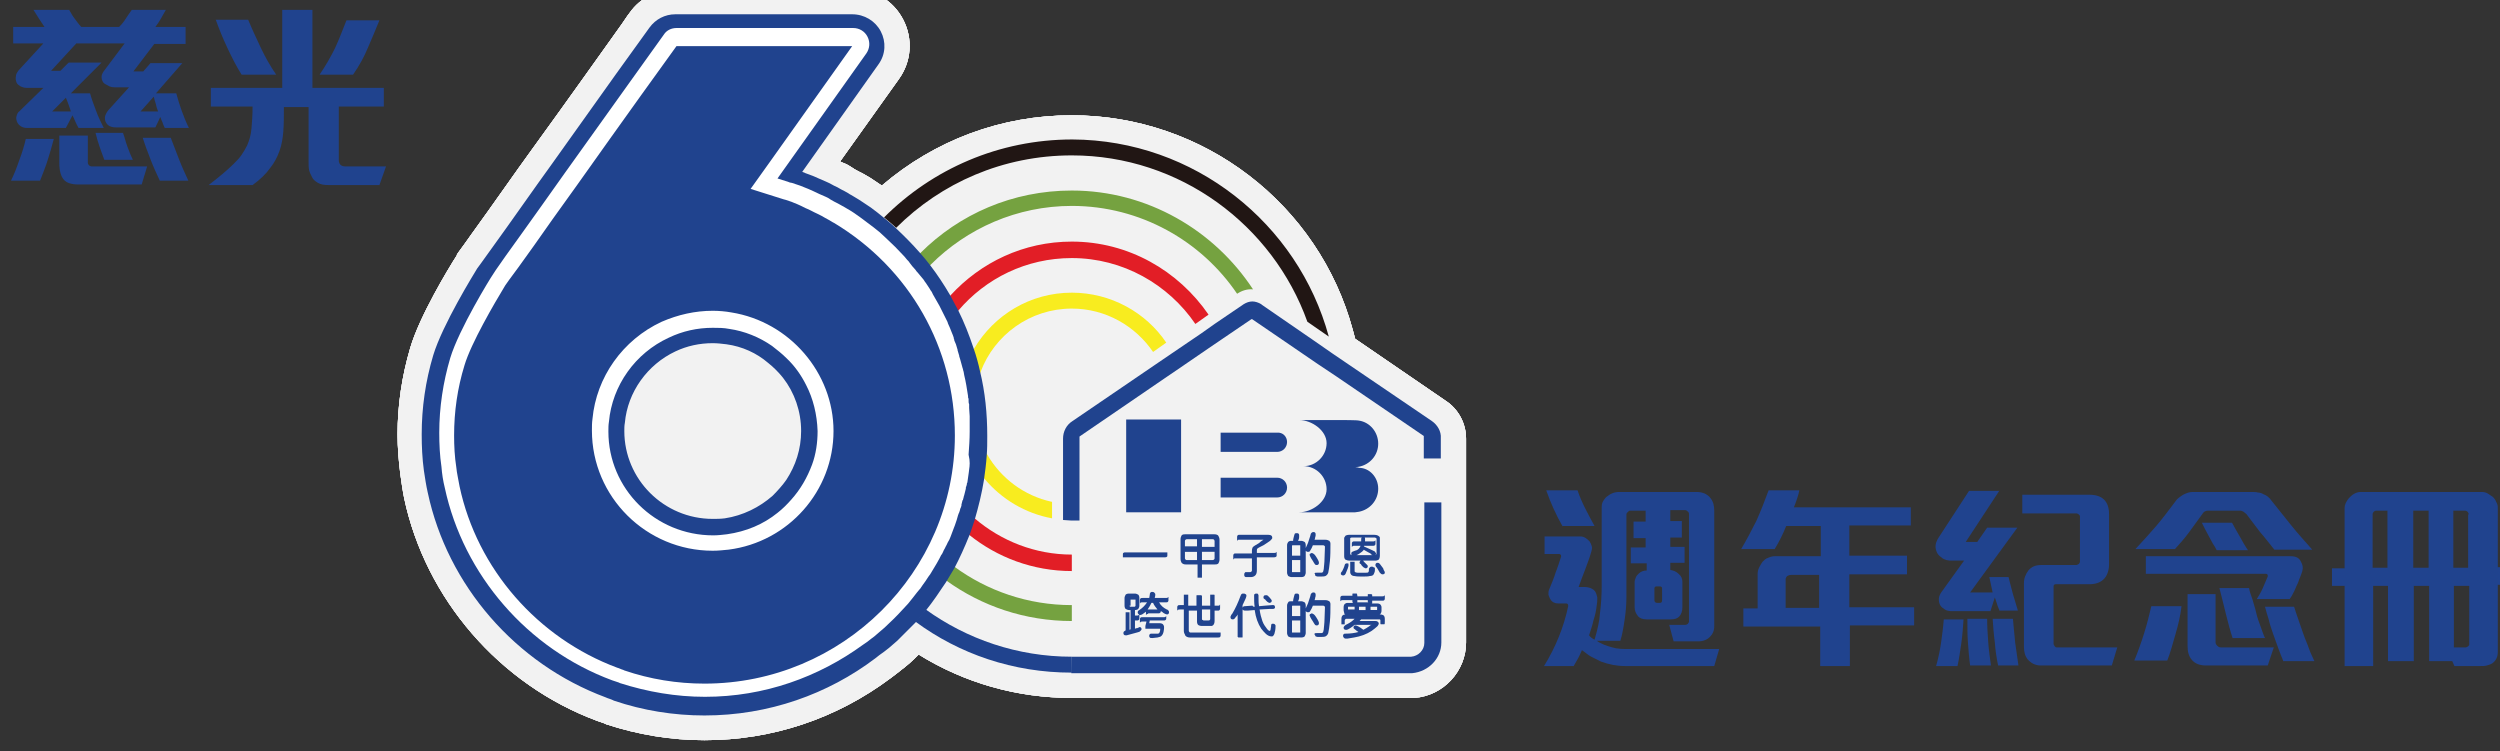 <?xml version="1.0" encoding="utf-8"?>
<!-- Generator: Adobe Illustrator 26.5.0, SVG Export Plug-In . SVG Version: 6.00 Build 0)  -->
<svg version="1.1" id="Layer_1" xmlns="http://www.w3.org/2000/svg" xmlns:xlink="http://www.w3.org/1999/xlink" x="0px" y="0px"
	 viewBox="0 0 455.3 136.8" style="enable-background:new 0 0 455.3 136.8;" xml:space="preserve">
<rect x="0" y="0" width="455.3" height="136.8" fill="#333333" stroke="none"/>
<style type="text/css">
	.st0{clip-path:url(#SVGID_00000154406478651827369190000015966693031594329243_);}
	.st1{fill:#F2F2F2;}
	.st2{clip-path:url(#SVGID_00000096031118386951542170000012599170499659243905_);}
	.st3{clip-path:url(#SVGID_00000118372173700912027300000008184762106152999353_);}
	.st4{clip-path:url(#SVGID_00000037653409771574470140000007734905324762596270_);}
	.st5{fill:#75A240;}
	.st6{fill:#E21E26;}
	.st7{fill:#F8EC1F;}
	.st8{fill:#20438E;}
	.st9{fill:#FFFFFF;}
	.st10{fill:#211614;}
</style>
<g>
	<g>
		<g>
			<g>
				<defs>
					<rect id="SVGID_1_" x="72.4" y="-2" width="194.6" height="136.8"/>
				</defs>
				<clipPath id="SVGID_00000181778968259477584130000006982667164998878871_">
					<use xlink:href="#SVGID_1_"  style="overflow:visible;"/>
				</clipPath>
				<g style="clip-path:url(#SVGID_00000181778968259477584130000006982667164998878871_);">
					<path class="st1" d="M267,79.9c0-2.8-1.4-5.4-3.7-6.9l-16.5-11.3l-0.4-1.5c-6.2-23.1-27.3-39.2-51.2-39.2
						c-12.8,0-24.9,4.5-34.6,12.8c-0.3-0.2-0.6-0.4-0.9-0.6c-0.4-0.3-0.8-0.5-1.2-0.8c-0.4-0.2-0.8-0.5-1.2-0.7l-0.2-0.1
						c-0.1-0.1-0.2-0.1-0.4-0.2c-0.5-0.3-1-0.5-1.4-0.8l-0.8-0.5c-0.3-0.2-1.1-0.5-1.1-0.5c-0.1-0.1-0.3-0.1-0.4-0.2l10.7-15
						c2.3-3.2,2.6-7.3,0.8-10.8c-1.8-3.5-5.3-5.6-9.2-5.6h-32.2c-3.3,0-6.5,1.6-8.4,4.3c-0.1,0.1-0.6,0.8-1.4,2
						c-3,4.2-10.1,14.2-16.7,23.3c-2.9,4-5.6,7.9-7.9,11.1l-2.8,3.9c-2.1,3-2.5,3.4-2.7,3.8l0,0.1c-1.6,2.5-6.8,11.1-8.5,16.9
						c-1.5,5.1-2.3,10.4-2.3,15.7c0,2.4,0.2,4.8,0.5,7.2c0.2,1.4,0.4,2.9,0.7,4.4c3.9,18.4,17.4,34,35.2,40.6c0.5,0.2,1,0.3,1.4,0.5
						l0.2,0.1c5.8,1.9,11.8,2.9,17.9,2.9c12.3,0,24-3.9,33.9-11.3c0.5-0.4,1.1-0.8,1.7-1.3c0.3-0.3,0.7-0.5,1-0.8
						c0.5-0.4,1.1-0.9,1.6-1.4c0.3-0.3,0.5-0.5,0.8-0.8c8.4,5.2,17.9,7.9,27.9,7.9h62.1l0.3,0c5.3-0.4,9.4-4.9,9.4-10.1V88.1h0V79.9
						z M237.3,84.6C237.3,84.6,237.3,84.6,237.3,84.6C237.3,84.6,237.3,84.6,237.3,84.6L237.3,84.6z"/>
				</g>
			</g>
		</g>
		<g>
			<g>
				<defs>
					<rect id="SVGID_00000101094865068506017810000014225159450201026738_" x="72.4" y="-2" width="194.6" height="136.8"/>
				</defs>
				<clipPath id="SVGID_00000154416252283378035650000013816767302599250837_">
					<use xlink:href="#SVGID_00000101094865068506017810000014225159450201026738_"  style="overflow:visible;"/>
				</clipPath>
				<g style="clip-path:url(#SVGID_00000154416252283378035650000013816767302599250837_);">
					<path class="st1" d="M267,79.9c0-2.8-1.4-5.4-3.7-6.9l-16.5-11.3l-0.4-1.5c-6.2-23.1-27.3-39.2-51.2-39.2
						c-12.8,0-24.9,4.5-34.6,12.8c-0.3-0.2-0.6-0.4-0.9-0.6c-0.4-0.3-0.8-0.5-1.2-0.8c-0.4-0.2-0.8-0.5-1.2-0.7l-0.2-0.1
						c-0.1-0.1-0.2-0.1-0.4-0.2c-0.5-0.3-1-0.5-1.4-0.8l-0.8-0.5c-0.3-0.2-1.1-0.5-1.1-0.5c-0.1-0.1-0.3-0.1-0.4-0.2l10.7-15
						c2.3-3.2,2.6-7.3,0.8-10.8c-1.8-3.5-5.3-5.6-9.2-5.6h-32.2c-3.3,0-6.5,1.6-8.4,4.3c-0.1,0.1-0.6,0.8-1.4,2
						c-3,4.2-10.1,14.2-16.7,23.3c-2.9,4-5.6,7.9-7.9,11.1l-2.8,3.9c-2.1,3-2.5,3.4-2.7,3.8l0,0.1c-1.6,2.5-6.8,11.1-8.5,16.9
						c-1.5,5.1-2.3,10.4-2.3,15.7c0,2.4,0.2,4.8,0.5,7.2c0.2,1.4,0.4,2.9,0.7,4.4c3.9,18.4,17.4,34,35.2,40.6c0.5,0.2,1,0.3,1.4,0.5
						l0.2,0.1c5.8,1.9,11.8,2.9,17.9,2.9c12.3,0,24-3.9,33.9-11.3c0.5-0.4,1.1-0.8,1.7-1.3c0.3-0.3,0.7-0.5,1-0.8
						c0.5-0.4,1.1-0.9,1.6-1.4c0.3-0.3,0.5-0.5,0.8-0.8c8.4,5.2,17.9,7.9,27.9,7.9h62.1l0.3,0c5.3-0.4,9.4-4.9,9.4-10.1V88.1h0V79.9
						z M237.3,84.6C237.3,84.6,237.3,84.6,237.3,84.6C237.3,84.6,237.3,84.6,237.3,84.6L237.3,84.6z"/>
				</g>
			</g>
		</g>
		<g>
			<g>
				<defs>
					<rect id="SVGID_00000036218767348666935680000005214919236654006700_" x="72.4" y="-2" width="194.6" height="136.8"/>
				</defs>
				<clipPath id="SVGID_00000012435344043491780130000006978618784559355300_">
					<use xlink:href="#SVGID_00000036218767348666935680000005214919236654006700_"  style="overflow:visible;"/>
				</clipPath>
				<g style="clip-path:url(#SVGID_00000012435344043491780130000006978618784559355300_);">
					<path class="st1" d="M267,79.9c0-2.8-1.4-5.4-3.7-6.9l-16.5-11.3l-0.4-1.5c-6.2-23.1-27.3-39.2-51.2-39.2
						c-12.8,0-24.9,4.5-34.6,12.8c-0.3-0.2-0.6-0.4-0.9-0.6c-0.4-0.3-0.8-0.5-1.2-0.8c-0.4-0.2-0.8-0.5-1.2-0.7l-0.2-0.1
						c-0.1-0.1-0.2-0.1-0.4-0.2c-0.5-0.3-1-0.5-1.4-0.8l-0.8-0.5c-0.3-0.2-1.1-0.5-1.1-0.5c-0.1-0.1-0.3-0.1-0.4-0.2l10.7-15
						c2.3-3.2,2.6-7.3,0.8-10.8c-1.8-3.5-5.3-5.6-9.2-5.6h-32.2c-3.3,0-6.5,1.6-8.4,4.3c-0.1,0.1-0.6,0.8-1.4,2
						c-3,4.2-10.1,14.2-16.7,23.3c-2.9,4-5.6,7.9-7.9,11.1l-2.8,3.9c-2.1,3-2.5,3.4-2.7,3.8l0,0.1c-1.6,2.5-6.8,11.1-8.5,16.9
						c-1.5,5.1-2.3,10.4-2.3,15.7c0,2.4,0.2,4.8,0.5,7.2c0.2,1.4,0.4,2.9,0.7,4.4c3.9,18.4,17.4,34,35.2,40.6c0.5,0.2,1,0.3,1.4,0.5
						l0.2,0.1c5.8,1.9,11.8,2.9,17.9,2.9c12.3,0,24-3.9,33.9-11.3c0.5-0.4,1.1-0.8,1.7-1.3c0.3-0.3,0.7-0.5,1-0.8
						c0.5-0.4,1.1-0.9,1.6-1.4c0.3-0.3,0.5-0.5,0.8-0.8c8.4,5.2,17.9,7.9,27.9,7.9h62.1l0.3,0c5.3-0.4,9.4-4.9,9.4-10.1V88.1h0V79.9
						z M237.3,84.6C237.3,84.6,237.3,84.6,237.3,84.6C237.3,84.6,237.3,84.6,237.3,84.6L237.3,84.6z"/>
				</g>
			</g>
		</g>
		<g>
			<g>
				<defs>
					<rect id="SVGID_00000089540682974033202390000012063759746798784425_" x="72.4" y="-2" width="194.6" height="136.8"/>
				</defs>
				<clipPath id="SVGID_00000176018154107716880360000007549552772889841306_">
					<use xlink:href="#SVGID_00000089540682974033202390000012063759746798784425_"  style="overflow:visible;"/>
				</clipPath>
				<g style="clip-path:url(#SVGID_00000176018154107716880360000007549552772889841306_);">
					<path class="st1" d="M267,79.9c0-2.8-1.4-5.4-3.7-6.9l-16.5-11.3l-0.4-1.5c-6.2-23.1-27.3-39.2-51.2-39.2
						c-12.8,0-24.9,4.5-34.6,12.8c-0.3-0.2-0.6-0.4-0.9-0.6c-0.4-0.3-0.8-0.5-1.2-0.8c-0.4-0.2-0.8-0.5-1.2-0.7l-0.2-0.1
						c-0.1-0.1-0.2-0.1-0.4-0.2c-0.5-0.3-1-0.5-1.4-0.8l-0.8-0.5c-0.3-0.2-1.1-0.5-1.1-0.5c-0.1-0.1-0.3-0.1-0.4-0.2l10.7-15
						c2.3-3.2,2.6-7.3,0.8-10.8c-1.8-3.5-5.3-5.6-9.2-5.6h-32.2c-3.3,0-6.5,1.6-8.4,4.3c-0.1,0.1-0.6,0.8-1.4,2
						c-3,4.2-10.1,14.2-16.7,23.3c-2.9,4-5.6,7.9-7.9,11.1l-2.8,3.9c-2.1,3-2.5,3.4-2.7,3.8l0,0.1c-1.6,2.5-6.8,11.1-8.5,16.9
						c-1.5,5.1-2.3,10.4-2.3,15.7c0,2.4,0.2,4.8,0.5,7.2c0.2,1.4,0.4,2.9,0.7,4.4c3.9,18.4,17.4,34,35.2,40.6c0.5,0.2,1,0.3,1.4,0.5
						l0.2,0.1c5.8,1.9,11.8,2.9,17.9,2.9c12.3,0,24-3.9,33.9-11.3c0.5-0.4,1.1-0.8,1.7-1.3c0.3-0.3,0.7-0.5,1-0.8
						c0.5-0.4,1.1-0.9,1.6-1.4c0.3-0.3,0.5-0.5,0.8-0.8c8.4,5.2,17.9,7.9,27.9,7.9h62.1l0.3,0c5.3-0.4,9.4-4.9,9.4-10.1V88.1h0V79.9
						z M237.3,84.6C237.3,84.6,237.3,84.6,237.3,84.6C237.3,84.6,237.3,84.6,237.3,84.6L237.3,84.6z"/>
				</g>
			</g>
		</g>
		<g>
			<path class="st5" d="M195.2,34.7c-10.8,0-20.5,4.3-27.6,11.4c-0.7,0.7-1.4,1.4-2,2.1c-6,6.9-9.6,15.9-9.6,25.7
				c0,12,5.5,22.8,14,30c0.8,0.6,1.5,1.2,2.3,1.8c6.5,4.7,14.4,7.4,22.9,7.4v-2.9c-8,0-15.4-2.6-21.4-7c-0.8-0.6-1.6-1.2-2.3-1.9
				c-7.7-6.7-12.6-16.5-12.6-27.5c0-8.9,3.2-17.1,8.6-23.4c0.6-0.8,1.3-1.5,2-2.2c6.6-6.6,15.7-10.7,25.7-10.7
				c12.5,0,23.6,6.4,30.1,16c0.9-0.6,1.9-0.9,2.9-0.8C221.2,42,209,34.7,195.2,34.7"/>
		</g>
		<g>
			<path class="st6" d="M195.2,44c-8.8,0-16.6,3.8-22.1,9.8c-0.7,0.8-1.4,1.6-2,2.4c-3.7,5-5.9,11.1-5.9,17.8
				c0,8.3,3.4,15.9,8.9,21.3c0.7,0.7,1.5,1.4,2.4,2.1c5.1,4.1,11.6,6.6,18.7,6.6V101c-6.7,0-12.9-2.5-17.7-6.6
				c-0.8-0.7-1.6-1.5-2.4-2.3c-4.4-4.8-7-11.2-7-18.1c0-5.5,1.6-10.5,4.4-14.8c0.6-0.9,1.3-1.8,2-2.6c5-5.9,12.4-9.6,20.7-9.6
				c9.3,0,17.6,4.8,22.5,12l2.4-1.7C214.6,49.3,205.5,44,195.2,44"/>
		</g>
		<g>
			<path class="st7" d="M195.2,53.3c-7.6,0-14.2,4.1-17.8,10.2c-0.8,1.3-1.4,2.7-1.9,4.1v0c-0.7,2-1,4.2-1,6.4
				c0,3.4,0.8,6.6,2.3,9.4v0c0.7,1.4,1.5,2.6,2.5,3.8c3.1,3.7,7.4,6.3,12.3,7.2v-3c-5.1-1.1-9.3-4.3-11.8-8.6
				c-1.5-2.6-2.3-5.6-2.3-8.8c0-2.2,0.4-4.3,1.1-6.3c2.5-6.7,9-11.5,16.6-11.5c6.2,0,11.6,3.2,14.8,7.9l2.4-1.7
				C208.7,56.9,202.3,53.3,195.2,53.3"/>
		</g>
		<g>
			<path class="st8" d="M204.5,101c0-0.1,0-0.3,0.1-0.3c0.1-0.1,0.2-0.1,0.4-0.1h7c0.2,0,0.4,0,0.5,0l0.1,0v0.5c0,0.1,0,0.3-0.1,0.3
				c-0.1,0.1-0.2,0.1-0.4,0.1h-7c-0.2,0-0.4,0-0.5,0l-0.1,0V101z"/>
		</g>
		<g>
			<path class="st8" d="M218.9,102.8v1.9c0,0.1,0,0.2,0,0.3c0,0.1,0,0.1,0,0.1c0,0,0,0,0,0.1c0,0,0,0-0.1,0h-0.6c0,0-0.1,0-0.1,0
				c0,0,0,0,0-0.1c0,0,0,0,0,0c0-0.1,0-0.2,0-0.4v-1.9h-2.1c-0.4,0-0.6-0.1-0.8-0.3c-0.1-0.2-0.2-0.4-0.2-0.7c0,0,0-0.1,0-0.1v-3.4
				c0,0,0-0.1,0-0.1c0-0.3,0.1-0.5,0.2-0.7c0.2-0.2,0.4-0.2,0.7-0.2c0,0,0.1,0,0.1,0h5.1c0.4,0,0.7,0.1,0.8,0.3
				c0.1,0.2,0.2,0.4,0.2,0.7c0,0,0,0.1,0,0.1v3.4c0,0,0,0.1,0,0.1c0,0.3-0.1,0.5-0.2,0.7c-0.2,0.2-0.4,0.2-0.7,0.2c0,0-0.1,0-0.1,0
				H218.9z M218,99.6v-1.4h-1.8c-0.1,0-0.2,0-0.3,0.1c0,0-0.1,0.1-0.1,0.2v0v0v1H218z M218,102v-1.5h-2.2v1.1c0,0.1,0,0.2,0.1,0.3
				c0.1,0.1,0.1,0.1,0.3,0.1H218z M221.2,98.6c0-0.1,0-0.2-0.1-0.3c-0.1-0.1-0.1-0.1-0.3-0.1h-1.9v1.4h2.3V98.6z M218.9,102h1.9
				c0.1,0,0.2,0,0.3-0.1c0.1-0.1,0.1-0.1,0.1-0.3v-1.1h-2.3V102z"/>
		</g>
		<g>
			<path class="st8" d="M230.1,98.3C230.1,98.3,230.1,98.3,230.1,98.3l-4.5,0c-0.1,0-0.2,0-0.2,0.1l-0.1,0.1v-0.6
				c0-0.2,0-0.3,0.1-0.4c0.1-0.1,0.1-0.1,0.3-0.1h5.3c0.5,0,0.7,0.2,0.7,0.5c0,0,0,0.1,0,0.1c0,0.1-0.2,0.3-0.4,0.5
				c-0.3,0.2-0.7,0.5-1.2,0.8l-0.4,0.2c-0.4,0.2-0.6,0.3-0.7,0.4c-0.1,0.1-0.1,0.2-0.1,0.4v0.4h3.1c0.2,0,0.3,0,0.4-0.1l0.1-0.1v0.6
				c0,0,0,0,0,0.1c0,0,0,0.1,0,0.1c0,0,0,0,0,0c0,0,0,0,0,0c0,0,0,0,0,0c-0.1,0.1-0.2,0.2-0.5,0.2h-3.1v2.4c0,0.4-0.1,0.7-0.3,0.9
				c-0.2,0.2-0.5,0.3-0.8,0.3h-0.7c-0.2,0-0.3,0-0.4-0.1c-0.1-0.1-0.1-0.2-0.1-0.4c0-0.2,0.1-0.3,0.2-0.4c0.1,0,0.2,0,0.3,0h0.5
				c0.1,0,0.2,0,0.3-0.1c0.1-0.1,0.1-0.1,0.1-0.2v0v-2.2h-3.1c-0.1,0-0.2,0-0.2,0.1l-0.1,0.1v-0.6c0-0.2,0-0.3,0.1-0.4
				c0.1-0.1,0.1-0.1,0.2-0.1h3.1v-0.5c0-0.3,0.1-0.6,0.2-0.7c0.1-0.1,0.4-0.3,1.1-0.7C229.7,98.5,230,98.4,230.1,98.3L230.1,98.3z"
				/>
		</g>
		<g>
			<path class="st8" d="M234.4,104.3v-5c0-0.3,0.1-0.4,0.2-0.6c0.1-0.1,0.3-0.2,0.5-0.2h0.4c0-0.3,0.1-0.6,0.2-1
				c0-0.1,0.1-0.2,0.1-0.3c0.1-0.1,0.2-0.1,0.3-0.1c0.2,0,0.3,0,0.4,0.1c0.1,0.1,0.1,0.2,0.1,0.3c0,0.1,0,0.2,0,0.3
				c0,0.3-0.1,0.5-0.2,0.7h0.6c0.2,0,0.4,0.1,0.6,0.2c0.1,0.1,0.2,0.3,0.2,0.6l0,5c0,0.2-0.1,0.4-0.2,0.6c-0.1,0.1-0.3,0.2-0.6,0.2
				h-1.8c-0.2,0-0.4-0.1-0.6-0.2C234.5,104.7,234.4,104.5,234.4,104.3 M236.8,99.5c0-0.1,0-0.1,0-0.2c0,0-0.1,0-0.2,0h-1.1
				c-0.1,0-0.2,0-0.2,0.1c0,0,0,0.1,0,0.1v1.7h1.5V99.5z M235.3,102v2c0,0.1,0,0.1,0,0.2c0,0,0.1,0,0.2,0h1.1c0.1,0,0.1,0,0.2,0
				c0,0,0-0.1,0-0.2v-2H235.3z M239.4,104.4c0.1-0.1,0.2-0.1,0.4-0.1c0.4,0,0.7,0,0.9,0c0.1,0,0.2-0.1,0.2-0.1c0,0,0.1-0.1,0.1-0.2
				c0-0.1,0.1-0.3,0.1-0.6c0-0.3,0.1-0.7,0.1-1.1c0-0.9,0.1-1.8,0.1-2.7c0-0.1,0-0.1-0.1-0.2c0,0-0.1-0.1-0.2-0.1h-1.9
				c-0.1,0.3-0.3,0.7-0.5,1c-0.1,0.2-0.2,0.2-0.4,0.2c-0.1,0-0.2,0-0.3-0.1c-0.1-0.1-0.2-0.2-0.2-0.3c0-0.1,0-0.2,0.1-0.3
				c0.2-0.5,0.4-0.8,0.5-1.2c0.1-0.4,0.3-0.8,0.4-1.3c0-0.1,0.1-0.2,0.2-0.3s0.2-0.1,0.3-0.1c0,0,0.1,0,0.1,0c0.1,0,0.2,0.1,0.2,0.1
				c0.1,0.1,0.1,0.2,0.1,0.3c0,0.1,0,0.1,0,0.2c0,0.2-0.1,0.3-0.1,0.5c0,0.1-0.1,0.3-0.1,0.3h2c0.3,0,0.5,0.1,0.7,0.2
				c0.1,0.1,0.2,0.3,0.2,0.5c0,1.1,0,2.2-0.1,3.2c-0.1,1-0.2,1.7-0.3,2.1c-0.1,0.3-0.3,0.5-0.5,0.6c-0.2,0.1-0.6,0.1-1,0.1
				c-0.2,0-0.3,0-0.4,0c-0.2,0-0.3-0.1-0.4-0.1c-0.1-0.1-0.1-0.2-0.1-0.3S239.4,104.5,239.4,104.4 M238.5,101.1
				c0-0.2,0.1-0.3,0.2-0.3c0.1,0,0.1-0.1,0.2-0.1c0.1,0,0.2,0.1,0.4,0.2c0.1,0.1,0.3,0.3,0.4,0.5c0.2,0.3,0.3,0.5,0.4,0.7
				c0.1,0.2,0.1,0.3,0.1,0.4c0,0.1,0,0.2-0.1,0.3c-0.1,0.1-0.2,0.1-0.3,0.1c-0.1,0-0.2,0-0.3-0.1c-0.1-0.1-0.1-0.2-0.2-0.3
				c-0.1-0.2-0.3-0.5-0.5-0.8l-0.1-0.2c0,0-0.1-0.1-0.1-0.2C238.6,101.2,238.5,101.1,238.5,101.1"/>
		</g>
		<g>
			<path class="st8" d="M245.6,102.9c0,0.3-0.2,0.8-0.5,1.5c0,0.1-0.1,0.1-0.1,0.2c0,0-0.1,0.1-0.1,0.1c-0.1,0.1-0.2,0.1-0.3,0.1
				c-0.2,0-0.3-0.1-0.4-0.2c0-0.1,0-0.1,0-0.2c0-0.1,0-0.1,0.1-0.2c0-0.1,0.1-0.1,0.1-0.1c0.2-0.4,0.4-0.8,0.5-1.2
				c0-0.1,0.1-0.2,0.1-0.2c0.1-0.1,0.2-0.1,0.3-0.1c0.1,0,0.3,0,0.3,0.1C245.5,102.7,245.6,102.7,245.6,102.9 M247.6,102.5
				c0-0.1,0-0.2,0.1-0.3c0,0,0.1-0.1,0.1-0.1h-2c-0.4,0-0.6-0.1-0.8-0.2c-0.1-0.1-0.2-0.3-0.2-0.6c0,0,0-0.1,0-0.1v-2.9
				c0,0,0-0.1,0-0.1c0,0,0-0.1,0-0.2c0-0.1,0-0.1,0.1-0.2c0-0.1,0.1-0.1,0.1-0.2c0.1-0.1,0.4-0.2,0.7-0.2h0.1h4.5
				c0.5,0,0.9,0.2,1,0.5c0,0.1,0,0.2,0,0.3c0,0,0,0.1,0,0.1v2.9c0,0.3-0.1,0.6-0.2,0.7c-0.1,0.1-0.4,0.2-0.6,0.2c0,0-0.1,0-0.1,0
				h-2.2c0.1,0,0.1,0.1,0.2,0.2c0.2,0.2,0.4,0.4,0.5,0.5c0.1,0.1,0.2,0.2,0.2,0.3c0,0.1,0,0.2-0.1,0.3c-0.1,0.1-0.2,0.1-0.3,0.1
				c-0.1,0-0.2-0.1-0.4-0.2c-0.1-0.1-0.2-0.2-0.3-0.3c-0.1-0.2-0.2-0.3-0.2-0.3C247.7,102.7,247.6,102.6,247.6,102.5 M248.4,99.5
				C248.4,99.6,248.4,99.6,248.4,99.5c0.1,0.1,0.2,0.1,0.4,0.2l1.1,0.5l0.4,0.2c0.1,0,0.1,0.1,0.2,0.2c0,0.1,0.1,0.1,0.1,0.2
				c0,0.1,0,0.2-0.1,0.3c-0.1,0.1-0.1,0.1-0.2,0.1c-0.1,0-0.2,0-0.3-0.1c-0.1,0-0.3-0.1-0.4-0.3c-0.2-0.1-0.6-0.3-1.1-0.6
				c0,0-0.1-0.1-0.1-0.1c-0.2,0.3-0.5,0.5-0.8,0.7c-0.4,0.3-0.8,0.4-1.1,0.4c-0.2,0-0.3-0.1-0.4-0.2c0-0.1,0-0.1,0-0.2
				c0-0.2,0.1-0.3,0.4-0.4h0c0.3-0.1,0.5-0.2,0.6-0.2c0.2-0.1,0.3-0.2,0.4-0.3c0.1-0.1,0.2-0.3,0.3-0.5h-1.2c-0.1,0-0.2,0-0.3,0.1
				l-0.1,0.1v-0.6c0-0.1,0-0.2,0.1-0.3c0.1-0.1,0.2-0.1,0.3-0.1h1.3c0-0.1,0-0.2,0-0.4c0-0.1,0-0.2,0.1-0.3c0,0,0,0,0,0h-1.8
				c-0.1,0-0.2,0-0.3,0.1c0,0,0,0.1,0,0.2v2.6c0,0.1,0,0.2,0.1,0.2c0,0,0.1,0.1,0.2,0.1h4.2c0.1,0,0.2,0,0.2-0.1
				c0,0,0.1-0.1,0.1-0.2v-2.6c0-0.1,0-0.2-0.1-0.2c0,0-0.1-0.1-0.2-0.1h-1.9c0.1,0,0.1,0.1,0.1,0.2c0,0,0,0.1,0,0.1c0,0,0,0.1,0,0.4
				h1.5c0.1,0,0.2,0,0.3-0.1l0.1-0.1v0.6c0,0.1,0,0.2-0.1,0.3c-0.1,0.1-0.2,0.1-0.3,0.1H248.4z M250.4,103.6c0,0.3,0,0.5-0.1,0.7
				c-0.1,0.2-0.1,0.3-0.2,0.4c-0.1,0.1-0.3,0.2-0.6,0.2c-0.3,0.1-0.8,0.1-1.4,0.1c-0.6,0-1,0-1.5-0.1c-0.2,0-0.4-0.1-0.5-0.2
				c-0.1-0.1-0.2-0.3-0.2-0.5v-1.4c0-0.2,0-0.4,0-0.4c0,0,0,0,0-0.1c0,0,0,0,0.1,0h0.6c0,0,0.1,0,0.1,0c0,0,0,0,0,0.1l0,0.1
				c0,0.1,0,0.2,0,0.3v1.2c0,0.1,0,0.1,0.1,0.2c0.1,0,0.2,0.1,0.4,0.1h0.8c0.4,0,0.7,0,0.8,0c0.2,0,0.3,0,0.4-0.1
				c0,0,0.1-0.1,0.1-0.3c0-0.1,0-0.1,0-0.2v0c0-0.2,0.1-0.3,0.2-0.4c0.1-0.1,0.2-0.1,0.3-0.1c0.1,0,0.3,0,0.3,0.1
				C250.4,103.3,250.4,103.5,250.4,103.6 M248.7,99.8L248.7,99.8L248.7,99.8z M252,103.8c0.1,0.2,0.2,0.3,0.2,0.4
				c0,0.1,0,0.3-0.1,0.3c-0.1,0.1-0.2,0.1-0.3,0.1c-0.2,0-0.3-0.1-0.5-0.3c-0.3-0.5-0.5-0.9-0.7-1.1c-0.1-0.1-0.1-0.2-0.1-0.3
				c0-0.1,0-0.2,0.1-0.3c0.1-0.1,0.2-0.1,0.3-0.1c0.2,0,0.3,0.1,0.4,0.2l0.6,0.8L252,103.8z"/>
		</g>
		<g>
			<path class="st8" d="M209.1,111.8c-0.1,0-0.2,0-0.3,0.1l-0.1,0.1v-0.6c-0.3,0.2-0.5,0.4-0.7,0.5c-0.2,0.1-0.3,0.1-0.4,0.1
				c0,0-0.1,0-0.1,0v0.6c0,0.1,0,0.2-0.1,0.3c-0.1,0.1-0.2,0.1-0.3,0.1h-0.4v1.5l0.3-0.1c0.1,0,0.2,0,0.3-0.1c0.1,0,0.1,0,0.2-0.1h0
				c0.1,0,0.2,0,0.3,0.1c0.1,0.1,0.1,0.2,0.1,0.3c0,0.1-0.1,0.2-0.3,0.4c-0.1,0.1-0.6,0.2-1.3,0.4c-0.7,0.2-1.1,0.3-1.1,0.3l-0.2,0
				h0c-0.1,0-0.2,0-0.3-0.1c-0.1-0.1-0.1-0.2-0.1-0.3c0-0.1,0-0.2,0.1-0.3c0.1-0.1,0.2-0.1,0.3-0.2v-2.9c0-0.1,0-0.2,0-0.2
				s0-0.1,0-0.1c0,0,0-0.1,0-0.1c0,0,0,0,0.1,0h0.5c0,0,0.1,0,0.1,0c0,0,0,0,0,0.1c0,0,0,0.1,0,0.1c0,0,0,0.1,0,0.1c0,0,0,0.1,0,0.2
				v2.7l0.2-0.1v-3.5h-0.3c-0.2,0-0.4-0.1-0.6-0.2c-0.1-0.1-0.2-0.3-0.2-0.6v-1.4c0-0.2,0.1-0.4,0.2-0.6c0.1-0.1,0.3-0.2,0.6-0.2
				h1.1c0.2,0,0.4,0.1,0.6,0.2c0.1,0.1,0.2,0.3,0.2,0.6v1.4c0,0.3-0.1,0.4-0.2,0.6c-0.1,0.1-0.3,0.2-0.6,0.2h0v1h0.4
				c0.1,0,0.2,0,0.3-0.1l0.1-0.1c-0.1,0-0.1,0-0.2-0.1c-0.1-0.1-0.1-0.2-0.1-0.3c0-0.2,0.1-0.3,0.3-0.4c0.6-0.4,1-0.8,1.4-1.4H208
				c-0.2,0-0.3,0-0.3,0.1l-0.1,0.1v-0.6c0-0.1,0-0.2,0.1-0.3c0.1-0.1,0.2-0.1,0.4-0.1h1.2c0-0.2,0.1-0.4,0.1-0.6
				c0-0.3,0.1-0.4,0.3-0.5c0,0,0.1,0,0.2,0c0.2,0,0.3,0.1,0.4,0.2c0,0.1,0.1,0.1,0.1,0.2c0,0.2,0,0.4-0.1,0.7h2c0.2,0,0.3,0,0.4-0.1
				l0.1-0.1v0.6c0,0.1,0,0.2-0.1,0.3c-0.1,0.1-0.2,0.1-0.4,0.1h-1.2c0.3,0.6,0.8,1,1.4,1.3c0.1,0,0.2,0.1,0.3,0.2
				c0.1,0.1,0.1,0.2,0.1,0.3c0,0.1,0,0.2-0.1,0.3c-0.1,0.1-0.2,0.1-0.3,0.1c-0.1,0-0.3-0.1-0.5-0.2c-0.2-0.1-0.3-0.3-0.6-0.4v0
				c0,0.1,0,0.2-0.1,0.3c-0.1,0.1-0.2,0.1-0.3,0.1H209.1z M205.7,110.3c0,0.1,0.1,0.2,0.2,0.2h0.7c0.1,0,0.2-0.1,0.2-0.2v-1
				c0-0.1,0-0.1,0-0.1c0,0-0.1,0-0.1,0h-0.7c-0.1,0-0.1,0-0.1,0c0,0,0,0.1,0,0.1V110.3z M212.4,112.6c0,0.1,0,0.2-0.1,0.3
				c-0.1,0.1-0.2,0.1-0.3,0.1h-2.6l-0.1,0.5v0c0,0,0,0,0,0c0,0,0,0,0,0h1.9c0.3,0,0.5,0.1,0.6,0.2c0.1,0.1,0.2,0.3,0.2,0.5
				c0,0.2,0,0.5-0.1,0.9c-0.1,0.4-0.3,0.7-0.5,0.8c-0.1,0.1-0.3,0.1-0.6,0.2c-0.3,0-0.6,0.1-0.9,0.1c-0.3,0-0.4,0-0.5-0.1
				c-0.1-0.1-0.1-0.2-0.1-0.3c0-0.1,0-0.2,0.1-0.3c0,0,0.1-0.1,0.2-0.1c0,0,0.1,0,0.2,0c0.1,0,0.2,0,0.4,0c0.3,0,0.5,0,0.7,0
				c0.1,0,0.2-0.1,0.2-0.1c0.1-0.1,0.2-0.4,0.2-0.7c0,0,0-0.1,0-0.1c0,0-0.1,0-0.1,0h-1.9c-0.3,0-0.5,0-0.6,0l-0.1,0v-0.5
				c0-0.1,0.1-0.3,0.2-0.8H208c-0.1,0-0.2,0-0.3,0.1l-0.1,0.1v-0.6c0-0.1,0-0.2,0.1-0.3c0.1-0.1,0.2-0.1,0.3-0.1h4
				c0.1,0,0.2,0,0.3-0.1l0.1-0.1V112.6z M210.8,111c-0.3-0.4-0.6-0.7-0.8-1.2h-0.3c-0.2,0.4-0.4,0.8-0.7,1.2h0.1L210.8,111
				C210.8,111.1,210.8,111.1,210.8,111"/>
		</g>
		<g>
			<path class="st8" d="M215.6,114.9v-1v-2.9h-0.7c-0.2,0-0.3,0-0.4,0.1l-0.1,0.1v-0.6c0-0.1,0-0.2,0.1-0.3c0.1-0.1,0.2-0.1,0.4-0.1
				h0.7v-1.4c0-0.1,0-0.3,0-0.3c0-0.1,0-0.1,0-0.1c0,0,0-0.1,0-0.1c0,0,0,0,0.1,0h0.6c0,0,0.1,0,0.1,0c0,0,0,0,0,0.1
				c0,0,0,0.1,0,0.1c0,0,0,0.1,0,0.1c0,0,0,0,0,0.1c0,0,0,0,0,0.1v0.1v1.4h1.5v-1.6c0-0.1,0-0.2,0-0.2c0-0.1,0-0.1,0.1-0.1
				c0,0,0.1,0,0.1,0h0.6c0,0,0.1,0,0.1,0c0,0,0,0.1,0.1,0.1c0,0.1,0,0.1,0,0.2v1.6h1.5v-1.5c0-0.1,0-0.2,0-0.3c0-0.1,0-0.1,0-0.1
				c0,0,0,0,0-0.1c0,0,0,0,0.1,0h0.6c0,0,0.1,0,0.1,0.1c0,0,0,0.1,0,0.1c0,0.1,0,0.2,0,0.3v1.5h0.7c0.1,0,0.2,0,0.2-0.1l0.1-0.1v0.6
				c0,0.2,0,0.3-0.1,0.4c-0.1,0.1-0.1,0.1-0.2,0.1h-0.7v1.9c0,0.5-0.2,0.8-0.5,0.9c-0.1,0-0.2,0-0.3,0c0,0-0.1,0-0.1,0h-1.4
				c-0.3,0-0.6-0.1-0.7-0.2c-0.1-0.1-0.2-0.3-0.2-0.6c0,0,0-0.1,0-0.1v-1.9h-1.5v3.6c0,0.1,0,0.2,0.1,0.3c0.1,0.1,0.1,0.1,0.3,0.1h0
				h4.9c0.2,0,0.3,0,0.4,0l0.1,0v0.5c0,0.1,0,0.2-0.1,0.3c-0.1,0.1-0.2,0.1-0.4,0.1h-5.1c-0.3,0-0.6-0.1-0.8-0.3
				C215.7,115.4,215.6,115.2,215.6,114.9 M220.1,113c0.2,0,0.3-0.1,0.3-0.3v-1.7h-1.5v1.7c0,0.1,0,0.2,0.1,0.2
				c0.1,0,0.1,0.1,0.2,0.1H220.1z"/>
		</g>
		<g>
			<path class="st8" d="M227,108.5c0,0.2-0.2,0.7-0.7,1.7v5.6c0,0.1,0,0.2,0,0.2c0,0.1,0,0.1-0.1,0.1c0,0-0.1,0-0.1,0h-0.5
				c0,0-0.1,0-0.1,0c0,0,0-0.1-0.1-0.1c0-0.1,0-0.1,0-0.2v-3.9c-0.1,0.2-0.2,0.4-0.3,0.4c-0.1,0.2-0.2,0.3-0.3,0.4
				c-0.1,0.1-0.2,0.1-0.3,0.1c-0.1,0-0.2,0-0.3-0.1c-0.1-0.1-0.1-0.2-0.1-0.3c0-0.1,0-0.2,0.1-0.3c0-0.1,0.1-0.2,0.2-0.3
				c0.6-1,1.1-2.1,1.5-3.2c0.1-0.2,0.1-0.3,0.2-0.4c0.1-0.1,0.2-0.1,0.3-0.1c0.2,0,0.3,0,0.4,0.1C226.9,108.2,227,108.3,227,108.5
				 M228.5,110.5c-0.1-0.6-0.1-1.3-0.1-2c0-0.1,0-0.3,0.1-0.3c0.1-0.1,0.2-0.1,0.3-0.1c0.1,0,0.3,0,0.3,0.1c0.1,0.1,0.1,0.2,0.1,0.3
				v0.4c0,0.5,0,1,0.1,1.5l1.1-0.1l1.3-0.1c0,0,0.1,0,0.1,0c0.2,0,0.3,0,0.3,0.1c0.1,0.1,0.1,0.2,0.1,0.3c0,0.1,0,0.2-0.1,0.2
				c-0.1,0.1-0.2,0.1-0.3,0.1l-0.2,0c-0.1,0-0.2,0-0.4,0l-1.8,0.1c0.1,0.8,0.3,1.5,0.5,2.1c0.2,0.6,0.6,1.1,0.9,1.5
				c0.2,0.2,0.3,0.3,0.4,0.3c0,0,0,0,0,0c0.1,0,0.2-0.1,0.2-0.3c0-0.2,0.1-0.4,0.1-0.7c0-0.2,0.1-0.3,0.2-0.3c0.1,0,0.1,0,0.2,0
				c0.2,0,0.3,0.1,0.4,0.3c0,0.1,0,0.1,0,0.2c0,0.5-0.1,1-0.2,1.3c-0.1,0.3-0.3,0.5-0.4,0.5c-0.1,0-0.1,0-0.2,0
				c-0.3,0-0.7-0.2-1-0.5c-0.2-0.2-0.5-0.5-0.8-0.9c-0.6-0.9-1-2-1.2-3.4l-1.2,0.1c-0.1,0-0.1,0-0.3,0c-0.1,0-0.2,0-0.3,0
				c-0.2,0-0.3-0.1-0.4-0.2c0-0.1,0-0.1,0-0.2c0-0.1,0-0.2,0.1-0.3c0.1-0.1,0.2-0.1,0.3-0.1l1.4-0.1
				C228.2,110.5,228.3,110.5,228.5,110.5 M230.1,108.8c0-0.1,0-0.2,0.1-0.3c0.1-0.1,0.2-0.1,0.4-0.1c0.1,0,0.2,0,0.3,0.1
				c0.1,0.1,0.2,0.2,0.3,0.3c0.2,0.2,0.3,0.4,0.4,0.5c0,0,0,0.1,0,0.1c0,0,0,0.1,0,0.1c0,0.1-0.1,0.1-0.1,0.2
				c-0.1,0-0.2,0.1-0.3,0.1c-0.1,0-0.2-0.1-0.4-0.2c-0.1-0.1-0.2-0.2-0.3-0.3c0-0.1-0.1-0.1-0.2-0.2
				C230.1,109,230.1,108.9,230.1,108.8"/>
		</g>
		<g>
			<path class="st8" d="M234.4,115.3v-5c0-0.3,0.1-0.4,0.2-0.6s0.3-0.2,0.5-0.2h0.4c0-0.3,0.1-0.6,0.2-1c0-0.1,0.1-0.2,0.1-0.3
				c0.1-0.1,0.2-0.1,0.3-0.1c0.2,0,0.3,0,0.4,0.1c0.1,0.1,0.1,0.2,0.1,0.3c0,0.1,0,0.2,0,0.3c0,0.3-0.1,0.5-0.2,0.7h0.6
				c0.2,0,0.4,0.1,0.6,0.2c0.1,0.1,0.2,0.3,0.2,0.6l0,5c0,0.2-0.1,0.4-0.2,0.6c-0.1,0.1-0.3,0.2-0.6,0.2h-1.8
				c-0.2,0-0.4-0.1-0.6-0.2C234.5,115.7,234.4,115.5,234.4,115.3 M236.8,110.5c0-0.1,0-0.1,0-0.2c0,0-0.1,0-0.2,0h-1.1
				c-0.1,0-0.2,0-0.2,0.1c0,0,0,0.1,0,0.1v1.7h1.5V110.5z M235.3,113v2c0,0.1,0,0.1,0,0.2c0,0,0.1,0,0.2,0h1.1c0.1,0,0.1,0,0.2,0
				c0,0,0-0.1,0-0.2v-2H235.3z M239.4,115.4c0.1-0.1,0.2-0.1,0.4-0.1c0.4,0,0.7,0,0.9,0c0.1,0,0.2-0.1,0.2-0.1c0,0,0.1-0.1,0.1-0.2
				c0-0.1,0.1-0.3,0.1-0.6c0-0.3,0.1-0.7,0.1-1.1c0-0.9,0.1-1.8,0.1-2.7c0-0.1,0-0.1-0.1-0.2c0,0-0.1-0.1-0.2-0.1h-1.9
				c-0.1,0.3-0.3,0.7-0.5,1c-0.1,0.2-0.2,0.2-0.4,0.2c-0.1,0-0.2,0-0.3-0.1c-0.1-0.1-0.2-0.2-0.2-0.3c0-0.1,0-0.2,0.1-0.3
				c0.2-0.5,0.4-0.8,0.5-1.2c0.1-0.4,0.3-0.8,0.4-1.3c0-0.1,0.1-0.2,0.2-0.3c0.1-0.1,0.2-0.1,0.3-0.1c0,0,0.1,0,0.1,0
				c0.1,0,0.2,0.1,0.2,0.1c0.1,0.1,0.1,0.2,0.1,0.3c0,0.1,0,0.1,0,0.2c0,0.2-0.1,0.3-0.1,0.5c0,0.1-0.1,0.3-0.1,0.3h2
				c0.3,0,0.5,0.1,0.7,0.2c0.1,0.1,0.2,0.3,0.2,0.5c0,1.1,0,2.2-0.1,3.2c-0.1,1-0.2,1.7-0.3,2.1c-0.1,0.3-0.3,0.5-0.5,0.6
				c-0.2,0.1-0.6,0.1-1,0.1c-0.2,0-0.3,0-0.4,0c-0.2,0-0.3-0.1-0.4-0.1c-0.1-0.1-0.1-0.2-0.1-0.3
				C239.3,115.6,239.4,115.5,239.4,115.4 M238.5,112.1c0-0.2,0.1-0.3,0.2-0.3c0.1,0,0.1-0.1,0.2-0.1c0.1,0,0.2,0.1,0.4,0.2
				c0.1,0.1,0.3,0.3,0.4,0.5c0.2,0.3,0.3,0.5,0.4,0.7c0.1,0.2,0.1,0.3,0.1,0.4c0,0.1,0,0.2-0.1,0.3c-0.1,0.1-0.2,0.1-0.3,0.1
				c-0.1,0-0.2,0-0.3-0.1c-0.1-0.1-0.1-0.2-0.2-0.3c-0.1-0.2-0.3-0.5-0.5-0.8l-0.1-0.2c0,0-0.1-0.1-0.1-0.2
				C238.6,112.2,238.5,112.1,238.5,112.1"/>
		</g>
		<g>
			<path class="st8" d="M244.7,111.1L244.7,111.1v-0.5c0-0.3,0.1-0.5,0.2-0.6c0.1-0.1,0.3-0.2,0.5-0.2c0,0,0.1,0,0.1,0h0.9
				c0,0,0-0.1-0.1-0.1c0-0.1,0-0.1,0-0.3v-0.1h-1.8c-0.1,0-0.2,0-0.3,0.1l-0.1,0.1v-0.6c0-0.1,0-0.2,0.1-0.3s0.2-0.1,0.3-0.1h1.8
				v-0.1c0-0.1,0-0.2,0-0.2c0-0.1,0-0.1,0.1-0.1c0,0,0.1,0,0.1,0h0.5c0,0,0.1,0,0.1,0c0,0,0.1,0.2,0.1,0.4v0.1h1.9v-0.1
				c0-0.1,0-0.2,0-0.2c0-0.1,0-0.1,0.1-0.1c0,0,0,0,0,0h0.5c0,0,0.1,0,0.1,0s0,0.1,0.1,0.1c0,0.1,0,0.1,0,0.2v0.1h1.9
				c0.1,0,0.2,0,0.3-0.1l0.1-0.1v0.6c0,0.1,0,0.2-0.1,0.3c-0.1,0.1-0.2,0.1-0.3,0.1h-1.9v0.1c0,0.1,0,0.2,0,0.2c0,0,0,0.1,0,0.1
				c0,0,0,0.1-0.1,0.1h1c0.3,0,0.5,0.1,0.6,0.2c0.1,0.1,0.2,0.3,0.2,0.5c0,0,0,0.1,0,0.1v0.5c0,0.3-0.1,0.5-0.2,0.6
				c-0.1,0.1-0.3,0.2-0.5,0.2c0,0-0.1,0-0.1,0h-5.3c-0.4,0-0.7-0.1-0.7-0.4C244.7,111.2,244.7,111.2,244.7,111.1 M244.6,115.8
				c0-0.1,0-0.2,0.1-0.3c0.1-0.1,0.2-0.1,0.4-0.1c0.8,0,1.6-0.1,2.3-0.3l-0.3-0.2c-0.2-0.2-0.4-0.3-0.5-0.4
				c-0.1-0.1-0.1-0.1-0.1-0.2c0-0.1,0-0.2,0.1-0.3c0.1-0.1,0.2-0.1,0.3-0.1c0.1,0,0.3,0.1,0.5,0.2c0.2,0.1,0.5,0.3,0.9,0.6
				c0.4-0.2,0.7-0.4,1-0.6c0.2-0.2,0.4-0.3,0.5-0.3h-3.1c-0.6,0.5-1.1,0.8-1.4,0.9c-0.1,0-0.2,0-0.2,0c-0.1,0-0.2,0-0.3-0.1
				c-0.1-0.1-0.1-0.2-0.1-0.3c0-0.1,0.1-0.3,0.4-0.5c0.1,0,0.1-0.1,0.2-0.1c0.6-0.3,1-0.6,1.4-1h-1.5c-0.1,0-0.1,0-0.2,0.1
				c0,0-0.1,0.1-0.1,0.2v0v0v0.4c0,0.1,0,0.2,0,0.2c0,0,0,0.1,0,0.1c0,0,0,0,0,0c0,0,0,0,0,0c0,0,0,0,0,0c0,0,0,0,0,0h-0.5
				c0,0-0.1,0-0.1,0s0,0,0-0.1c0,0,0-0.1,0-0.1c0,0,0-0.1,0-0.2v-0.5c0,0,0-0.1,0-0.1c0-0.3,0.1-0.5,0.2-0.6
				c0.1-0.1,0.3-0.2,0.6-0.2c0,0,0.1,0,0.1,0h6.1c0.3,0,0.6,0.1,0.7,0.2c0.1,0.1,0.2,0.3,0.2,0.6c0,0,0,0.1,0,0.1v0.5
				c0,0.2,0,0.4-0.1,0.4c0,0,0,0,0,0c0,0,0,0-0.1,0h-0.5c-0.1,0-0.1-0.1-0.1-0.2c0-0.1,0-0.1,0-0.3V113c0-0.1,0-0.1-0.1-0.2
				c0,0-0.1,0-0.2,0h0h0h-3.2l-0.3,0.3h2.9c0.3,0,0.4,0.1,0.5,0.2c0.1,0.1,0.1,0.2,0.1,0.3c0,0.1,0,0.1-0.1,0.2
				c0,0.1-0.1,0.2-0.2,0.3c-0.2,0.2-0.6,0.5-1,0.8c-0.9,0.6-2,1-3.2,1.2l-1.2,0.2c-0.2,0-0.3,0-0.3,0c-0.1,0-0.2,0-0.3-0.1
				C244.6,116,244.6,115.9,244.6,115.8 M246.7,111.1v-0.6h-1.1c-0.1,0-0.1,0-0.1,0c0,0,0,0.1,0,0.1v0.3c0,0.1,0,0.1,0,0.1
				c0,0,0.1,0,0.1,0H246.7z M249.1,109.4v-0.1h-1.9v0.1c0,0.1,0,0.2,0,0.2c0,0.1,0,0.1-0.1,0.1h2.1c0,0-0.1-0.1-0.1-0.1
				C249.1,109.6,249.1,109.5,249.1,109.4 M247.5,111.1h1.2v-0.6h-1.2V111.1z M250.8,110.9v-0.3c0-0.1,0-0.1,0-0.1c0,0-0.1,0-0.1,0
				h-1.1v0.6h1.1c0.1,0,0.1,0,0.1-0.1C250.8,111,250.8,111,250.8,110.9"/>
		</g>
		<g>
			<path class="st8" d="M251,89c0,2.1-1.5,3.8-3.5,4.2c-0.2,0-0.5,0.1-0.7,0.1h-10.2c2.3,0,5-1.9,5-4.2c0-2.3-1.9-4.2-4.2-4.2
				c2.3,0,4.2-1.9,4.2-4.2c0-2.3-2.7-4.2-5-4.2h7.5c0.2,0,3.1,0,3.4,0.1c2,0.3,3.5,2.1,3.5,4.2c0,2.1-1.5,3.8-3.5,4.2
				c-0.2,0-0.5,0.1-0.7,0.1c0.2,0,0.5,0,0.7,0.1C249.4,85.2,251,86.9,251,89"/>
		</g>
		<g>
			<path class="st8" d="M234.4,80.5c0,1-0.8,1.8-1.8,1.8h-10.3v-3.5h10.3C233.6,78.7,234.4,79.5,234.4,80.5"/>
		</g>
		<g>
			<path class="st8" d="M234.4,88.8c0,1-0.8,1.8-1.8,1.8h-10.3V87h10.3C233.6,87,234.4,87.8,234.4,88.8"/>
		</g>
		<g>
			<rect x="205.1" y="76.4" class="st8" width="10" height="16.9"/>
		</g>
		<g>
			<path class="st8" d="M128.4,126.6c-5.2,0-10.4-0.8-15.3-2.5l-0.2-0.1c-0.4-0.1-0.8-0.3-1.2-0.4C96.5,118,85,104.7,81.6,89
				c-0.3-1.2-0.5-2.5-0.6-3.7c-0.3-2-0.4-4.1-0.4-6.1c0-4.6,0.7-9.1,1.9-13.4c1.6-5.2,7.4-14.6,7.6-14.9c0.1-0.2,0.9-1.3,2.4-3.4
				l2.8-3.9c2.3-3.2,5-7,7.9-11.1c8.4-11.7,17.7-24.8,18.1-25.3c0.4-0.6,1.1-0.9,1.7-0.9h32.2c0.8,0,1.5,0.4,1.9,1.2
				c0.4,0.7,0.3,1.6-0.2,2.2l-16.8,23.6l2.9,0.9c0.2,0.1,0.5,0.2,0.7,0.2c0.5,0.2,1,0.3,1.5,0.5c0.5,0.2,1,0.4,1.5,0.6l0.9,0.4
				c0.8,0.3,1.5,0.7,2.2,1c0,0,0.7,0.3,0.9,0.5l0.7,0.4c0.4,0.2,0.9,0.5,1.4,0.8l0.2,0.1c14.5,8.7,23.1,23.9,23.1,40.6
				C176.2,105.4,154.7,126.6,128.4,126.6 M129.8,58.9c-2.9,0-5.7,0.6-8.3,1.8c-6.3,2.9-10.7,9-11.4,15.9c-0.1,0.6-0.1,1.3-0.1,1.9
				c0,10.8,8.9,19.6,19.8,19.6c0.9,0,1.7-0.1,2.6-0.2c9.8-1.3,17.1-9.7,17.1-19.4c0-9.6-7.2-17.9-16.7-19.4
				C131.8,58.9,130.8,58.9,129.8,58.9"/>
		</g>
		<g>
			<path class="st9" d="M155.2,8.4l-15,21.1l-3.5,4.9l5.7,1.8c0.2,0.1,0.4,0.1,0.7,0.2c0.5,0.2,1,0.3,1.4,0.5c0.5,0.2,1,0.4,1.4,0.6
				l0.8,0.4c0.8,0.3,1.4,0.7,2.1,1c0,0,0.6,0.3,0.8,0.4l0.7,0.4c0.4,0.2,0.9,0.5,1.4,0.8l0.2,0.1c13.8,8.3,22,22.8,22,38.7
				c0,24.9-20.5,45.2-45.6,45.2c-5,0-9.9-0.8-14.6-2.4l-0.2-0.1c-0.4-0.1-0.7-0.3-1.1-0.4c-14.5-5.4-25.5-18-28.7-33
				c-0.2-1.2-0.5-2.4-0.6-3.5c-0.3-1.9-0.4-3.9-0.4-5.8c0-4.3,0.6-8.6,1.9-12.8C85.8,62.5,90,55.3,92,52c0.1-0.2,1-1.4,2.4-3.3
				l2.8-3.9c2-2.9,4.6-6.5,7.9-11.1c8-11.3,17-23.8,18.1-25.3H155.2z M129.8,100.3c1,0,1.9-0.1,2.9-0.2
				c10.9-1.4,19.1-10.7,19.1-21.6c0-10.6-8-19.9-18.6-21.6c-1.1-0.2-2.3-0.3-3.4-0.3c-3.2,0-6.3,0.7-9.3,2
				c-7.1,3.3-11.9,10.1-12.6,17.7c-0.1,0.7-0.1,1.4-0.1,2.1C107.8,90.5,117.7,100.3,129.8,100.3 M155.3,4h-32.2
				c-1.4,0-2.7,0.7-3.5,1.8c-2,2.7-10.5,14.6-18.1,25.3c-2.9,4-5.6,7.9-7.9,11.1l-2.8,3.9c-1.9,2.6-2.3,3.3-2.5,3.5
				c-0.3,0.4-6.2,10-7.8,15.5c-1.4,4.5-2,9.3-2,14c0,2.1,0.1,4.3,0.4,6.4c0.2,1.3,0.4,2.6,0.7,3.9c3.5,16.4,15.5,30.3,31.4,36.2
				c0.4,0.2,0.9,0.3,1.3,0.5l0.2,0.1c5.2,1.7,10.6,2.6,16,2.6c27.6,0,50-22.3,50-49.6c0-17.5-9-33.3-24.2-42.4l-0.2-0.1
				c-0.5-0.3-1-0.6-1.5-0.9l-0.7-0.4c-0.3-0.1-0.9-0.5-0.9-0.5c-0.7-0.4-1.5-0.7-2.3-1.1l-0.9-0.4c-0.5-0.2-1-0.4-1.6-0.6
				c-0.5-0.2-1-0.4-1.5-0.5c-0.2-0.1-0.5-0.2-0.8-0.3l15.1-21.2c0.9-1.3,1.1-3.1,0.3-4.5C158.5,4.9,157,4,155.3,4 M129.8,95.9
				c-9.7,0-17.6-7.8-17.6-17.4c0-0.6,0-1.1,0.1-1.7c0.6-6.1,4.4-11.5,10.1-14.1c2.3-1.1,4.8-1.6,7.4-1.6c0.9,0,1.8,0.1,2.7,0.2
				c8.5,1.3,14.9,8.7,14.9,17.2c0,8.7-6.6,16.1-15.2,17.3C131.3,95.9,130.6,95.9,129.8,95.9"/>
		</g>
		<g>
			<path class="st8" d="M195.2,122.5v-2.9c-9.9,0-19.1-3.2-26.6-8.6c-0.6,0.8-1.3,1.5-1.9,2.2C174.7,119.1,184.5,122.5,195.2,122.5"
				/>
		</g>
		<g>
			<path class="st10" d="M242,61.3l-3.9-2.7c-6.3-17.6-23.2-30.3-42.9-30.3c-12.5,0-23.8,5-32,13.2c-0.7-0.7-1.5-1.3-2.2-1.9
				c8.8-8.8,20.9-14.2,34.3-14.2C217.5,25.5,236.4,40.7,242,61.3"/>
		</g>
		<g>
			<path class="st8" d="M178.5,67.7c-0.3-1.4-0.7-2.9-1.2-4.3c-0.8-2.4-1.7-4.7-2.8-6.9c-0.5-0.9-1-1.9-1.5-2.8
				c-1.1-1.9-2.3-3.7-3.6-5.4c-0.6-0.8-1.2-1.5-1.9-2.3c-1.4-1.6-2.9-3.1-4.4-4.5c-0.7-0.7-1.5-1.3-2.2-1.9
				c-0.7-0.6-1.5-1.2-2.3-1.8c-0.5-0.3-1-0.7-1.5-1c-0.4-0.3-0.8-0.5-1.1-0.7c-0.3-0.2-0.7-0.4-1-0.6l-0.2-0.1
				c-0.1-0.1-0.2-0.1-0.3-0.2c-0.5-0.3-0.9-0.5-1.3-0.7l-0.7-0.4c-0.3-0.1-1-0.5-1-0.5c-0.7-0.4-1.5-0.7-2.4-1.1l-0.9-0.4
				c-0.5-0.2-1.1-0.4-1.6-0.6c-0.1-0.1-0.3-0.1-0.5-0.2l13.9-19.6c1.3-1.8,1.4-4.1,0.4-6c-1-1.9-3-3.1-5.2-3.1h-32.2
				c-1.9,0-3.6,0.9-4.7,2.4c-0.4,0.5-9.8,13.6-18.1,25.3c-2.9,4-5.6,7.9-7.9,11.1l-2.8,3.9c-1.9,2.7-2.4,3.3-2.6,3.6
				c-0.6,1-6.3,10.2-8,15.8c-1.4,4.7-2.1,9.5-2.1,14.4c0,2.2,0.1,4.4,0.4,6.6c0.2,1.3,0.4,2.7,0.7,4c3.6,16.9,16,31.2,32.4,37.3
				c0.4,0.2,0.9,0.3,1.3,0.5l0.2,0.1c5.3,1.8,10.9,2.7,16.5,2.7c11.7,0,22.5-3.9,31.1-10.4c0.5-0.4,1-0.8,1.6-1.2
				c0.3-0.2,0.6-0.5,0.9-0.7c0.5-0.4,1-0.9,1.5-1.3c1.1-1.1,2.2-2.2,3.3-3.3c0.7-0.7,1.3-1.5,1.9-2.2c1.3-1.6,2.5-3.4,3.7-5.2
				c0.5-0.8,1-1.7,1.5-2.5c1-1.9,1.9-3.9,2.7-5.9c0.4-1,0.7-2,1-2.9c0.7-2.4,1.3-4.8,1.7-7.3c0.2-1.4,0.4-2.9,0.5-4.4
				c0.1-1.2,0.1-2.4,0.1-3.6C179.8,75.3,179.4,71.4,178.5,67.7 M176.5,85.5c0,0.3-0.1,0.6-0.1,0.8c0,0.2-0.1,0.5-0.1,0.7
				c0,0.2-0.1,0.5-0.1,0.7c0,0.1,0,0.2-0.1,0.3c0,0.3-0.1,0.5-0.2,0.8c0,0.1,0,0.1,0,0.2c-0.1,0.3-0.1,0.5-0.2,0.8
				c0,0.1-0.1,0.3-0.1,0.4c-0.1,0.2-0.1,0.5-0.2,0.7c0,0.1,0,0.2-0.1,0.2c-0.1,0.3-0.1,0.5-0.2,0.8c0,0,0,0.1,0,0.1c0,0,0,0.1,0,0.1
				c-0.1,0.2-0.1,0.4-0.2,0.5c0,0.1-0.1,0.3-0.1,0.4c-0.1,0.2-0.1,0.4-0.2,0.5c-0.2,0.5-0.3,1.1-0.5,1.6c-0.1,0.4-0.3,0.8-0.4,1.1
				c-0.1,0.3-0.2,0.5-0.3,0.8c-0.1,0.3-0.2,0.5-0.3,0.8c-0.1,0.3-0.3,0.7-0.5,1c-0.1,0.3-0.3,0.6-0.4,0.8c-0.1,0.3-0.3,0.5-0.4,0.8
				c-0.1,0.2-0.2,0.5-0.4,0.7c-0.1,0.2-0.2,0.4-0.3,0.6c-0.4,0.7-0.7,1.3-1.1,1.9c-0.1,0.2-0.2,0.3-0.3,0.5
				c-0.1,0.2-0.2,0.3-0.3,0.5c-0.1,0.1-0.2,0.3-0.3,0.4c-0.4,0.6-0.7,1.1-1.1,1.6c-0.1,0.2-0.3,0.4-0.4,0.6c0,0-0.1,0.1-0.1,0.1
				c-0.2,0.2-0.3,0.4-0.5,0.6c-0.2,0.3-0.5,0.6-0.7,0.9c-0.6,0.8-1.2,1.5-1.9,2.2c-1,1.1-2.1,2.2-3.3,3.3c-0.5,0.4-0.9,0.8-1.4,1.2
				c-0.3,0.3-0.6,0.5-1,0.8c-0.5,0.4-1,0.8-1.5,1.1c-8.1,5.9-18,9.5-28.8,9.5c-5.3,0-10.5-0.9-15.5-2.5l-0.2-0.1
				c-0.4-0.1-0.8-0.3-1.2-0.4c-15.4-5.7-27.1-19.2-30.5-35.1c-0.3-1.2-0.5-2.5-0.6-3.8c-0.3-2-0.4-4.1-0.4-6.2c0-4.6,0.7-9.2,2-13.6
				c1.6-5.3,7.4-14.7,7.7-15.1c0.1-0.2,0.7-1.1,2.4-3.5l2.8-3.9c2.3-3.2,5-7,7.9-11.1c8.4-11.7,17.7-24.8,18.1-25.3
				c0.5-0.8,1.4-1.2,2.3-1.2h32.2c1.1,0,2.1,0.6,2.6,1.6c0.5,1,0.4,2.1-0.2,3l-16.2,22.8l1.9,0.6c0.2,0.1,0.5,0.2,0.7,0.2
				c0.5,0.2,1,0.3,1.5,0.5c0.5,0.2,1,0.4,1.5,0.6l0.9,0.4c0.8,0.4,1.5,0.7,2.2,1c0,0,0.7,0.3,0.9,0.5l0.7,0.4c0.4,0.2,1,0.5,1.5,0.8
				l0.2,0.1c0.2,0.1,0.3,0.2,0.5,0.3c0.9,0.5,1.8,1.1,2.6,1.7c0.8,0.6,1.6,1.2,2.4,1.8c0.8,0.6,1.5,1.2,2.2,1.9
				c1.2,1.1,2.3,2.2,3.4,3.4c0.2,0.2,0.3,0.4,0.5,0.6c0.2,0.2,0.4,0.4,0.5,0.6c0.3,0.4,0.6,0.8,1,1.2c0.1,0.2,0.3,0.4,0.4,0.5
				c0.2,0.2,0.3,0.4,0.5,0.6c0,0,0,0,0,0c0.2,0.2,0.3,0.4,0.5,0.6c0.2,0.2,0.3,0.5,0.5,0.7c0.1,0.2,0.3,0.4,0.4,0.6
				c0.2,0.3,0.4,0.6,0.5,0.8c0.2,0.2,0.3,0.5,0.4,0.7c0.1,0.2,0.3,0.5,0.4,0.7c0.1,0.2,0.3,0.5,0.4,0.7c0.1,0.2,0.3,0.5,0.4,0.7
				c0.5,1,1,2,1.5,3c0,0,0,0.1,0,0.1c0.1,0.3,0.3,0.6,0.4,0.9c0.1,0.3,0.3,0.7,0.4,1c0.1,0.2,0.2,0.5,0.3,0.8c0,0,0,0.1,0,0.1
				c0,0.1,0.1,0.2,0.1,0.3c0,0,0,0.1,0,0.1c0.1,0.2,0.2,0.5,0.3,0.7c0.1,0.3,0.2,0.7,0.3,1c0,0,0,0.1,0,0.1c0.1,0.3,0.2,0.7,0.3,1
				c0,0,0,0.1,0,0.1c0.1,0.3,0.2,0.6,0.3,1c0,0,0,0,0,0c0.1,0.4,0.2,0.7,0.3,1.1v0c0.1,0.2,0.1,0.5,0.2,0.7c0,0.2,0.1,0.4,0.1,0.6
				c0.3,1.2,0.5,2.5,0.7,3.8c0,0.2,0,0.4,0.1,0.5c0,0.1,0,0.3,0,0.4c0,0.2,0,0.4,0.1,0.6c0,0.1,0,0.1,0,0.2c0,0.2,0,0.3,0,0.5
				c0,0.5,0.1,1,0.1,1.5c0,0.2,0,0.5,0,0.7c0,0.2,0,0.5,0,0.7c0,0.2,0,0.5,0,0.7c0,0.3,0,0.5,0,0.7c0,1.4-0.1,2.8-0.2,4.2v0
				C176.7,84.1,176.6,84.8,176.5,85.5"/>
		</g>
		<g>
			<path class="st8" d="M146.8,70.1c-0.9-1.8-2.1-3.5-3.6-4.9c-0.8-0.8-1.7-1.5-2.6-2.2c-2.3-1.6-5-2.7-7.8-3.1c-1-0.2-2-0.2-3-0.2
				c-2.8,0-5.5,0.6-8,1.8c-6.1,2.8-10.3,8.7-10.9,15.3c-0.1,0.6-0.1,1.2-0.1,1.8c0,10.4,8.5,18.9,19.1,18.9c0.8,0,1.7-0.1,2.5-0.2
				c3.5-0.5,6.6-1.8,9.2-3.9c0.9-0.7,1.7-1.5,2.5-2.4c1.7-1.9,2.9-4,3.8-6.4c0.7-1.9,1-4,1-6.1C148.8,75.5,148.1,72.6,146.8,70.1
				 M143.2,87.4c-0.7,1-1.6,2-2.5,2.9c-2.4,2.1-5.4,3.6-8.7,4.1c-0.8,0.1-1.5,0.1-2.2,0.1c-8.9,0-16.1-7.2-16.1-16
				c0-0.5,0-1,0.1-1.5c0.5-5.6,4.1-10.6,9.2-13c2.1-1,4.4-1.5,6.8-1.5c0.8,0,1.7,0.1,2.5,0.2c2.9,0.4,5.5,1.6,7.6,3.4
				c1,0.8,1.9,1.7,2.7,2.7c2.1,2.7,3.3,6.1,3.3,9.7C145.9,81.8,144.9,84.8,143.2,87.4"/>
		</g>
		<g>
			<path class="st8" d="M195.2,119.6h1.4H257c1.3-0.1,2.4-1.2,2.4-2.5V91.5h3.1V117c0,2.9-2.3,5.3-5.3,5.6l-0.1,0h-60.6h-1.4"/>
		</g>
		<g>
			<path class="st8" d="M260.8,76.7l-18.1-12.3l-3.6-2.5l-9.3-6.4l-0.1-0.1c-0.5-0.3-1.1-0.5-1.6-0.5c-0.6,0-1.1,0.2-1.6,0.5
				l-5.3,3.6l-2.4,1.7l-5.3,3.6L211,66l-15.7,10.7c-1.1,0.7-1.7,1.9-1.7,3.2v14.8c0.5,0,1,0.1,1.5,0.1h1.5V79.5l15.5-10.6l2.5-1.7
				l5.4-3.7l2.5-1.7l5.3-3.6l0.2-0.1l4.1,2.8l7.9,5.4l3.3,2.2l16,10.9v4.1h3.1v-3.7C262.5,78.6,261.8,77.4,260.8,76.7"/>
		</g>
	</g>
	<g>
		<path class="st8" d="M8.7,29.1c-0.4,1.3-0.9,2.5-1.4,3.8H2c0.6-1.2,1.1-2.5,1.5-3.7c0.5-1.3,0.9-2.6,1.2-3.9h5.1
			C9.5,26.5,9.1,27.8,8.7,29.1z M30,23.3c-0.1-0.3-0.3-0.6-0.4-1c-0.2-0.4-0.3-0.7-0.4-1l-0.9,1.9h-7.2c-0.9,0-1.5-0.3-1.8-0.9
			c-0.2-0.3-0.2-0.7-0.2-1c0.1-0.4,0.3-0.8,0.6-1.2l3.8-4.2h-2.6c-0.5,0-0.9-0.1-1.2-0.3S19,15.3,18.8,15c-0.2-0.3-0.3-0.6-0.3-1
			c0-0.4,0.2-0.8,0.6-1.3l3.6-4.8h-8.8l-4.6,5h1.7l1.5-1.5h6L12.9,17h3.5c0.3,1.1,0.7,2.1,1.1,3.2c0.4,1.1,0.9,2.1,1.4,3.1h-4.6
			c-0.2-0.3-0.4-0.8-0.6-1.2c-0.2-0.5-0.4-0.9-0.5-1.1L12,23.3H4.9c-0.4,0-0.8-0.1-1.1-0.3c-0.3-0.2-0.5-0.4-0.7-0.8
			C3,21.9,2.9,21.5,3,21.2c0.1-0.4,0.2-0.7,0.6-1l4.3-4.2H4.9c-0.5,0-0.8-0.1-1.2-0.3c-0.3-0.2-0.6-0.4-0.7-0.7
			c-0.1-0.3-0.2-0.7-0.1-1.1c0-0.4,0.2-0.7,0.5-1.1l4.5-4.9H2.4V4.9h5.7c-0.3-0.5-0.7-1-1-1.5c-0.3-0.5-0.7-1.1-1-1.6h6.5
			c0.3,0.5,0.6,1.1,1,1.6c0.4,0.5,0.7,1,1.2,1.5h6.9c0.5-0.5,0.9-1,1.2-1.5c0.3-0.5,0.7-1,1.1-1.6h6.2c-0.3,0.5-0.6,1.1-0.9,1.6
			c-0.3,0.5-0.6,1-1,1.5h5.5v3.1h-5.7l-3.8,5h1.8l1.3-1.5h5.8L28.4,17h3.7c0.3,1.1,0.6,2.1,1,3.2c0.4,1.1,0.8,2.1,1.3,3.1H30z
			 M12.5,19.1c-0.2-0.5-0.3-0.9-0.5-1.3l-2.5,2.5h3.4C12.8,20,12.7,19.6,12.5,19.1z M25.8,33.6H14.3c-1.3,0-2.2-0.3-2.7-0.9
			c-0.5-0.6-0.8-1.6-0.8-3v-5H16v5c0,0.1,0.1,0.3,0.2,0.4c0.1,0.1,0.3,0.2,0.4,0.2h10.2L25.8,33.6z M19,29.1
			c-0.6-1.6-1.2-3.2-1.6-4.9h5c0.3,0.8,0.5,1.7,0.8,2.5c0.3,0.8,0.6,1.6,1,2.4H19z M28.4,19c-0.2-0.6-0.3-1-0.4-1.4l-2.4,2.7h3.2
			C28.7,20,28.5,19.6,28.4,19z M29.1,32.9c-0.6-1.3-1.2-2.6-1.7-3.9c-0.5-1.3-1-2.6-1.4-3.9h5.1c0.5,1.3,1,2.6,1.5,3.9
			s1.1,2.6,1.7,3.9H29.1z"/>
		<path class="st8" d="M69.1,33.7h-9.3c-0.8,0-1.4-0.1-1.9-0.4c-0.5-0.3-0.9-0.6-1.1-1.1c-0.2-0.4-0.4-0.8-0.5-1.2
			c-0.1-0.5-0.1-0.9-0.1-1.5v-10h-4.5c0,1.6,0,3.1-0.1,4.4c-0.1,1.3-0.3,2.5-0.7,3.6c-0.4,1.1-0.9,2.1-1.7,3.1
			c-0.7,1-1.8,2.1-3.2,3.1h-8c0.9-0.7,1.8-1.4,2.5-2c0.7-0.6,1.4-1.2,2-1.8c0.6-0.6,1.1-1.1,1.5-1.7c0.4-0.6,0.7-1.1,1-1.7
			c0.4-0.9,0.7-1.9,0.8-3.1c0.1-1.1,0.2-2.5,0.2-4h-7.6V16h13V1.8h5.5V16h13v3.4h-8.2v9.8c0,0.3,0.1,0.6,0.3,0.8
			c0.2,0.2,0.5,0.3,0.8,0.3h7.5L69.1,33.7z M44,13.6c-1-1.6-1.8-3.2-2.6-4.9c-0.8-1.7-1.5-3.4-2.1-5.1h5.9c0.7,1.7,1.5,3.4,2.3,5.1
			c0.8,1.7,1.7,3.3,2.8,4.9H44z M67,8.7c-0.7,1.7-1.6,3.3-2.7,4.9h-6.1c1.1-1.6,2-3.2,2.8-4.8c0.8-1.7,1.4-3.4,2.1-5.1h6
			C68.4,5.4,67.7,7.1,67,8.7z"/>
	</g>
	<g>
		<path class="st8" d="M312.2,121.3h-16.2c-1.6,0-3-0.3-4.4-0.8c-0.6-0.3-1.2-0.6-1.8-0.9s-1.1-0.8-1.7-1.2c-0.4,1-0.9,1.9-1.5,2.9
			h-5.4c2.1-3.4,3.6-7.1,4.4-10.9c0-0.2,0-0.3-0.1-0.4c-0.1-0.1-0.2-0.1-0.3-0.1h-1.4c-0.6,0-1.1-0.2-1.4-0.7
			c-0.2-0.3-0.3-0.6-0.4-0.9c0-0.4,0-0.7,0.2-1.1c0.4-1,0.8-1.9,1.1-2.9c0.4-1,0.7-2,1-2.9c0-0.1,0-0.2,0-0.3
			c-0.1-0.1-0.2-0.2-0.3-0.2h-2.7v-3.2h6.5c0.4,0,0.7,0.1,1,0.3c0.3,0.2,0.5,0.4,0.7,0.6c0.2,0.3,0.3,0.6,0.4,0.9
			c0.1,0.3,0,0.7-0.1,1c-0.3,1.1-0.7,2.1-1.1,3.2c-0.4,1-0.8,2.1-1.2,3.2h1c0.9,0,1.6,0.3,2,0.8c0.2,0.3,0.3,0.7,0.4,1.1
			c0,0.4,0,0.9-0.1,1.4c-0.1,1-0.3,1.9-0.6,2.8c-0.2,0.9-0.5,1.8-0.8,2.7c0.2,0.3,0.6,0.6,1,0.8c0.5-1.7,0.9-3.3,1-4.9
			c0.2-1.6,0.3-3.2,0.3-5V92.3c0-0.4,0.1-0.8,0.3-1.1c0.2-0.3,0.4-0.6,0.7-0.8c0.6-0.5,1.3-0.8,2.2-0.8H309c0.6,0,1,0.1,1.5,0.3
			c0.4,0.2,0.8,0.5,1,0.8c0.5,0.6,0.7,1.4,0.7,2.3v21c0,0.9-0.3,1.5-0.8,2c-0.5,0.5-1.2,0.8-2.1,0.8h-4.5l-0.8-3h3
			c0.1,0,0.3-0.1,0.4-0.2c0.1-0.1,0.2-0.3,0.2-0.4V93.6c0-0.2-0.1-0.4-0.3-0.5c-0.2-0.2-0.3-0.2-0.5-0.2h-2.6v2h2.1v3h-2.1v1.7h2.6
			v2.9h-2.6v1.3c0.6,0.1,1.1,0.3,1.5,0.7c0.5,0.4,0.7,0.9,0.7,1.5v4.6c0,0.7-0.2,1.3-0.6,1.7c-0.4,0.4-0.9,0.5-1.5,0.5h-4.5
			c-0.6,0-1.2-0.2-1.5-0.6c-0.4-0.5-0.6-1-0.6-1.6v-4.6c0-0.3,0.1-0.5,0.2-0.8c0.1-0.3,0.3-0.5,0.5-0.7c0.4-0.4,0.9-0.6,1.5-0.6
			v-1.3H297v-2.9h2.7v-1.7h-2.2v-3h2.2v-2h-2.8c-0.2,0-0.3,0.1-0.5,0.3c-0.2,0.2-0.2,0.3-0.2,0.5v15c0,1.2-0.1,2.6-0.3,3.9
			c-0.2,1.4-0.4,2.7-0.8,4h-4.3c0.8,0.6,1.8,0.9,2.8,1.2s2,0.3,3,0.3h16.5L312.2,121.3z M284.6,95.9c-1.2-2.1-2.2-4.3-3-6.6h5.7
			c0.4,1.2,0.9,2.3,1.4,3.3s1.1,2.1,1.7,3.2H284.6z M302.7,107.2c0-0.1,0-0.2-0.1-0.3s-0.2-0.1-0.3-0.1h-0.6c-0.1,0-0.2,0-0.3,0.1
			s-0.1,0.2-0.1,0.3v2.1c0,0.3,0.2,0.5,0.5,0.5h0.5c0.3,0,0.4-0.2,0.4-0.5V107.2z"/>
		<path class="st8" d="M336.9,114.1v7.2h-5.4v-7.2h-14v-3.3h2.6v-6.3c0-0.4,0.1-0.8,0.3-1.2c0.2-0.4,0.4-0.7,0.6-1
			c0.3-0.3,0.6-0.6,1-0.7c0.4-0.2,0.8-0.3,1.2-0.3h8.4v-5.5h-6.3c-0.6,1.5-1.3,2.9-2.1,4.2h-6.1c1-1.7,1.9-3.4,2.8-5.2
			c0.8-1.8,1.5-3.6,2.2-5.5h5.6c-0.2,1-0.6,2.1-1,3.1H348v3.3h-11.2v5.5h10.5v3.4h-10.5v6h11.8v3.3H336.9z M331.4,104.7h-5.2
			c-0.3,0-0.5,0.1-0.7,0.2c-0.2,0.2-0.3,0.4-0.3,0.6v5.2h6.1V104.7z"/>
		<path class="st8" d="M357.2,117.1c-0.2,1.4-0.4,2.8-0.7,4.2h-3.9c0.4-1.4,0.7-2.8,0.9-4.2c0.2-1.4,0.4-2.9,0.5-4.3h3.6
			C357.5,114.2,357.4,115.7,357.2,117.1z M364.2,111.3c-0.2-0.5-0.4-0.9-0.5-1.3s-0.3-0.8-0.4-1.2l-0.8,2.5h-7.1
			c-0.5,0-0.9-0.1-1.2-0.3c-0.3-0.2-0.6-0.4-0.8-0.7c-0.2-0.3-0.3-0.7-0.3-1.2c0-0.4,0.2-0.9,0.5-1.3l4.1-5.7h-2.3
			c-0.6,0-1.1-0.1-1.6-0.4c-0.4-0.3-0.8-0.6-1-1c-0.2-0.4-0.3-0.8-0.3-1.2c0-0.5,0.2-1,0.5-1.5l5.6-8.6h5.5l-6.1,9.3h2.1l1.8-2.6
			h5.5l-8.6,11.8h4.1c-0.1-0.4-0.2-0.9-0.3-1.4s-0.2-1-0.3-1.4h3.5c0.3,1.1,0.5,2.1,0.8,3.1c0.3,1,0.6,2,0.9,3H364.2z M358.8,121.2
			c-0.2-1.4-0.3-2.9-0.4-4.2s-0.1-2.8-0.1-4.3h3.6c0,1.5,0.1,2.9,0.2,4.3s0.3,2.8,0.5,4.2H358.8z M363.9,121.2
			c-0.3-1.4-0.5-2.8-0.6-4.2c-0.2-1.4-0.3-2.9-0.4-4.3h3.7c0.1,1.5,0.3,2.9,0.4,4.3c0.2,1.4,0.4,2.8,0.6,4.2H363.9z M384.6,121.2
			h-12.9c-1,0-1.8-0.4-2.4-1.1c-0.5-0.6-0.7-1.4-0.7-2.3v-11.6c0-0.9,0.3-1.6,0.8-2.3c0.6-0.7,1.3-1,2.4-1h6.4
			c0.1,0,0.2-0.1,0.4-0.2c0.1-0.1,0.2-0.3,0.2-0.4v-8.3c0-0.1-0.1-0.2-0.2-0.3s-0.3-0.2-0.4-0.2h-9.9v-3.4h12.2
			c1.2,0,2.1,0.3,2.7,0.9c0.6,0.6,0.9,1.5,0.9,2.6v9.2c0,1-0.3,1.9-0.8,2.5c-0.6,0.7-1.5,1.1-2.8,1.1h-6.1c-0.1,0-0.2,0-0.3,0.1
			c-0.1,0.1-0.1,0.2-0.1,0.3v10.5c0,0.1,0.1,0.2,0.2,0.4c0.1,0.1,0.2,0.2,0.3,0.2h11.1L384.6,121.2z"/>
		<path class="st8" d="M396.2,115.5c-0.5,1.7-0.9,3.3-1.5,4.8h-6c0.7-1.7,1.3-3.4,1.8-5c0.5-1.6,0.9-3.2,1.3-4.9h5.5
			C397.1,112.1,396.7,113.8,396.2,115.5z M414.2,100.1c-0.9-1.1-1.7-2.2-2.6-3.2c-0.8-1.1-1.7-2.2-2.5-3.3c-0.1-0.1-0.3-0.2-0.5-0.4
			c-0.2-0.1-0.4-0.2-0.6-0.2h-5.9c-0.4,0-0.8,0.2-1,0.6c-0.8,1.1-1.6,2.2-2.4,3.3c-0.8,1.1-1.7,2.1-2.6,3.1h-7.2
			c1.2-1.3,2.5-2.7,3.7-4.1c1.2-1.4,2.4-3,3.6-4.6c0.3-0.5,0.8-0.8,1.4-1.2c0.6-0.3,1.1-0.5,1.7-0.5h10.8c0.4,0,0.8,0,1.1,0.1
			c0.3,0,0.7,0.1,1,0.3c0.6,0.2,1.1,0.6,1.5,1.2c1.2,1.5,2.4,3,3.6,4.5c1.2,1.5,2.5,2.9,3.8,4.4H414.2z M419.2,104.3
			c-0.2,0.5-0.3,0.9-0.5,1.3c-0.1,0.4-0.3,0.8-0.5,1.2s-0.3,0.8-0.5,1.1c-0.2,0.4-0.4,0.8-0.7,1.2h-6c0.4-0.6,0.8-1.3,1.1-2
			c0.3-0.7,0.6-1.4,0.9-2.1c0-0.1,0-0.2,0-0.3c-0.1-0.1-0.2-0.2-0.3-0.2h-21.9v-3.2h26.4c0.9,0,1.5,0.3,1.8,0.9
			C419.4,102.9,419.5,103.5,419.2,104.3z M413,121.2h-11.2c-1.1,0-2-0.3-2.6-1c-0.6-0.7-0.8-1.5-0.8-2.6v-9.4h5.1v8.8
			c0,0.2,0.1,0.4,0.3,0.6c0.2,0.2,0.4,0.3,0.6,0.3h9.7L413,121.2z M403.7,100.2c-0.2-0.4-0.4-0.8-0.7-1.2c-0.2-0.4-0.5-0.9-0.7-1.3
			s-0.5-0.9-0.7-1.3c-0.2-0.4-0.4-0.8-0.6-1.2h5.5c0.4,0.8,0.9,1.6,1.4,2.5c0.5,0.9,1,1.8,1.5,2.5H403.7z M406.6,116.2
			c-0.4-1.2-0.8-2.7-1.2-4.3c-0.4-1.6-0.8-3.3-1.2-4.8h5.4c0.1,0.6,0.3,1.2,0.6,2c0.2,0.8,0.5,1.6,0.7,2.5s0.5,1.7,0.8,2.5
			s0.5,1.5,0.8,2.1H406.6z M415.8,120.3c-0.3-0.7-0.6-1.5-0.9-2.3c-0.3-0.8-0.6-1.7-0.9-2.5c-0.3-0.9-0.6-1.7-0.8-2.6
			c-0.3-0.9-0.5-1.7-0.7-2.4h5.3c0.2,0.7,0.5,1.5,0.8,2.4s0.6,1.7,0.9,2.6c0.3,0.9,0.7,1.7,1,2.6s0.7,1.6,1,2.3H415.8z"/>
		<path class="st8" d="M454.9,106.7v12c0,0.9-0.3,1.6-1,2.1c-0.3,0.2-0.7,0.3-1,0.4s-0.8,0.1-1.2,0.1H447l-0.4-0.9h-4.2v-13.7h-2.8
			v13.7h-4.7v-13.7h-2.7v14.6H427v-14.6h-2.3v-3.2h2.3V92.5c0-0.6,0.3-1.2,0.8-1.8c0.3-0.3,0.6-0.6,1-0.8c0.4-0.2,0.7-0.3,1.2-0.3
			H452c0.4,0,0.8,0.1,1.1,0.3s0.6,0.4,0.9,0.6c0.3,0.3,0.5,0.6,0.6,0.9c0.2,0.3,0.3,0.7,0.3,1v10.9h2.4v3.2H454.9z M434.8,93h-2.1
			c-0.1,0-0.3,0.1-0.4,0.2c-0.1,0.1-0.2,0.3-0.2,0.4v9.8h2.7V93z M442.3,93h-2.8v10.4h2.8V93z M449.6,93.7c0-0.2-0.1-0.4-0.2-0.5
			c-0.1-0.1-0.3-0.2-0.5-0.2h-2.1v10.4h2.7V93.7z M449.6,106.7h-2.7v11.2h2.2c0.1,0,0.3-0.1,0.4-0.2c0.1-0.1,0.2-0.2,0.2-0.3V106.7z
			"/>
	</g>
</g>
</svg>
